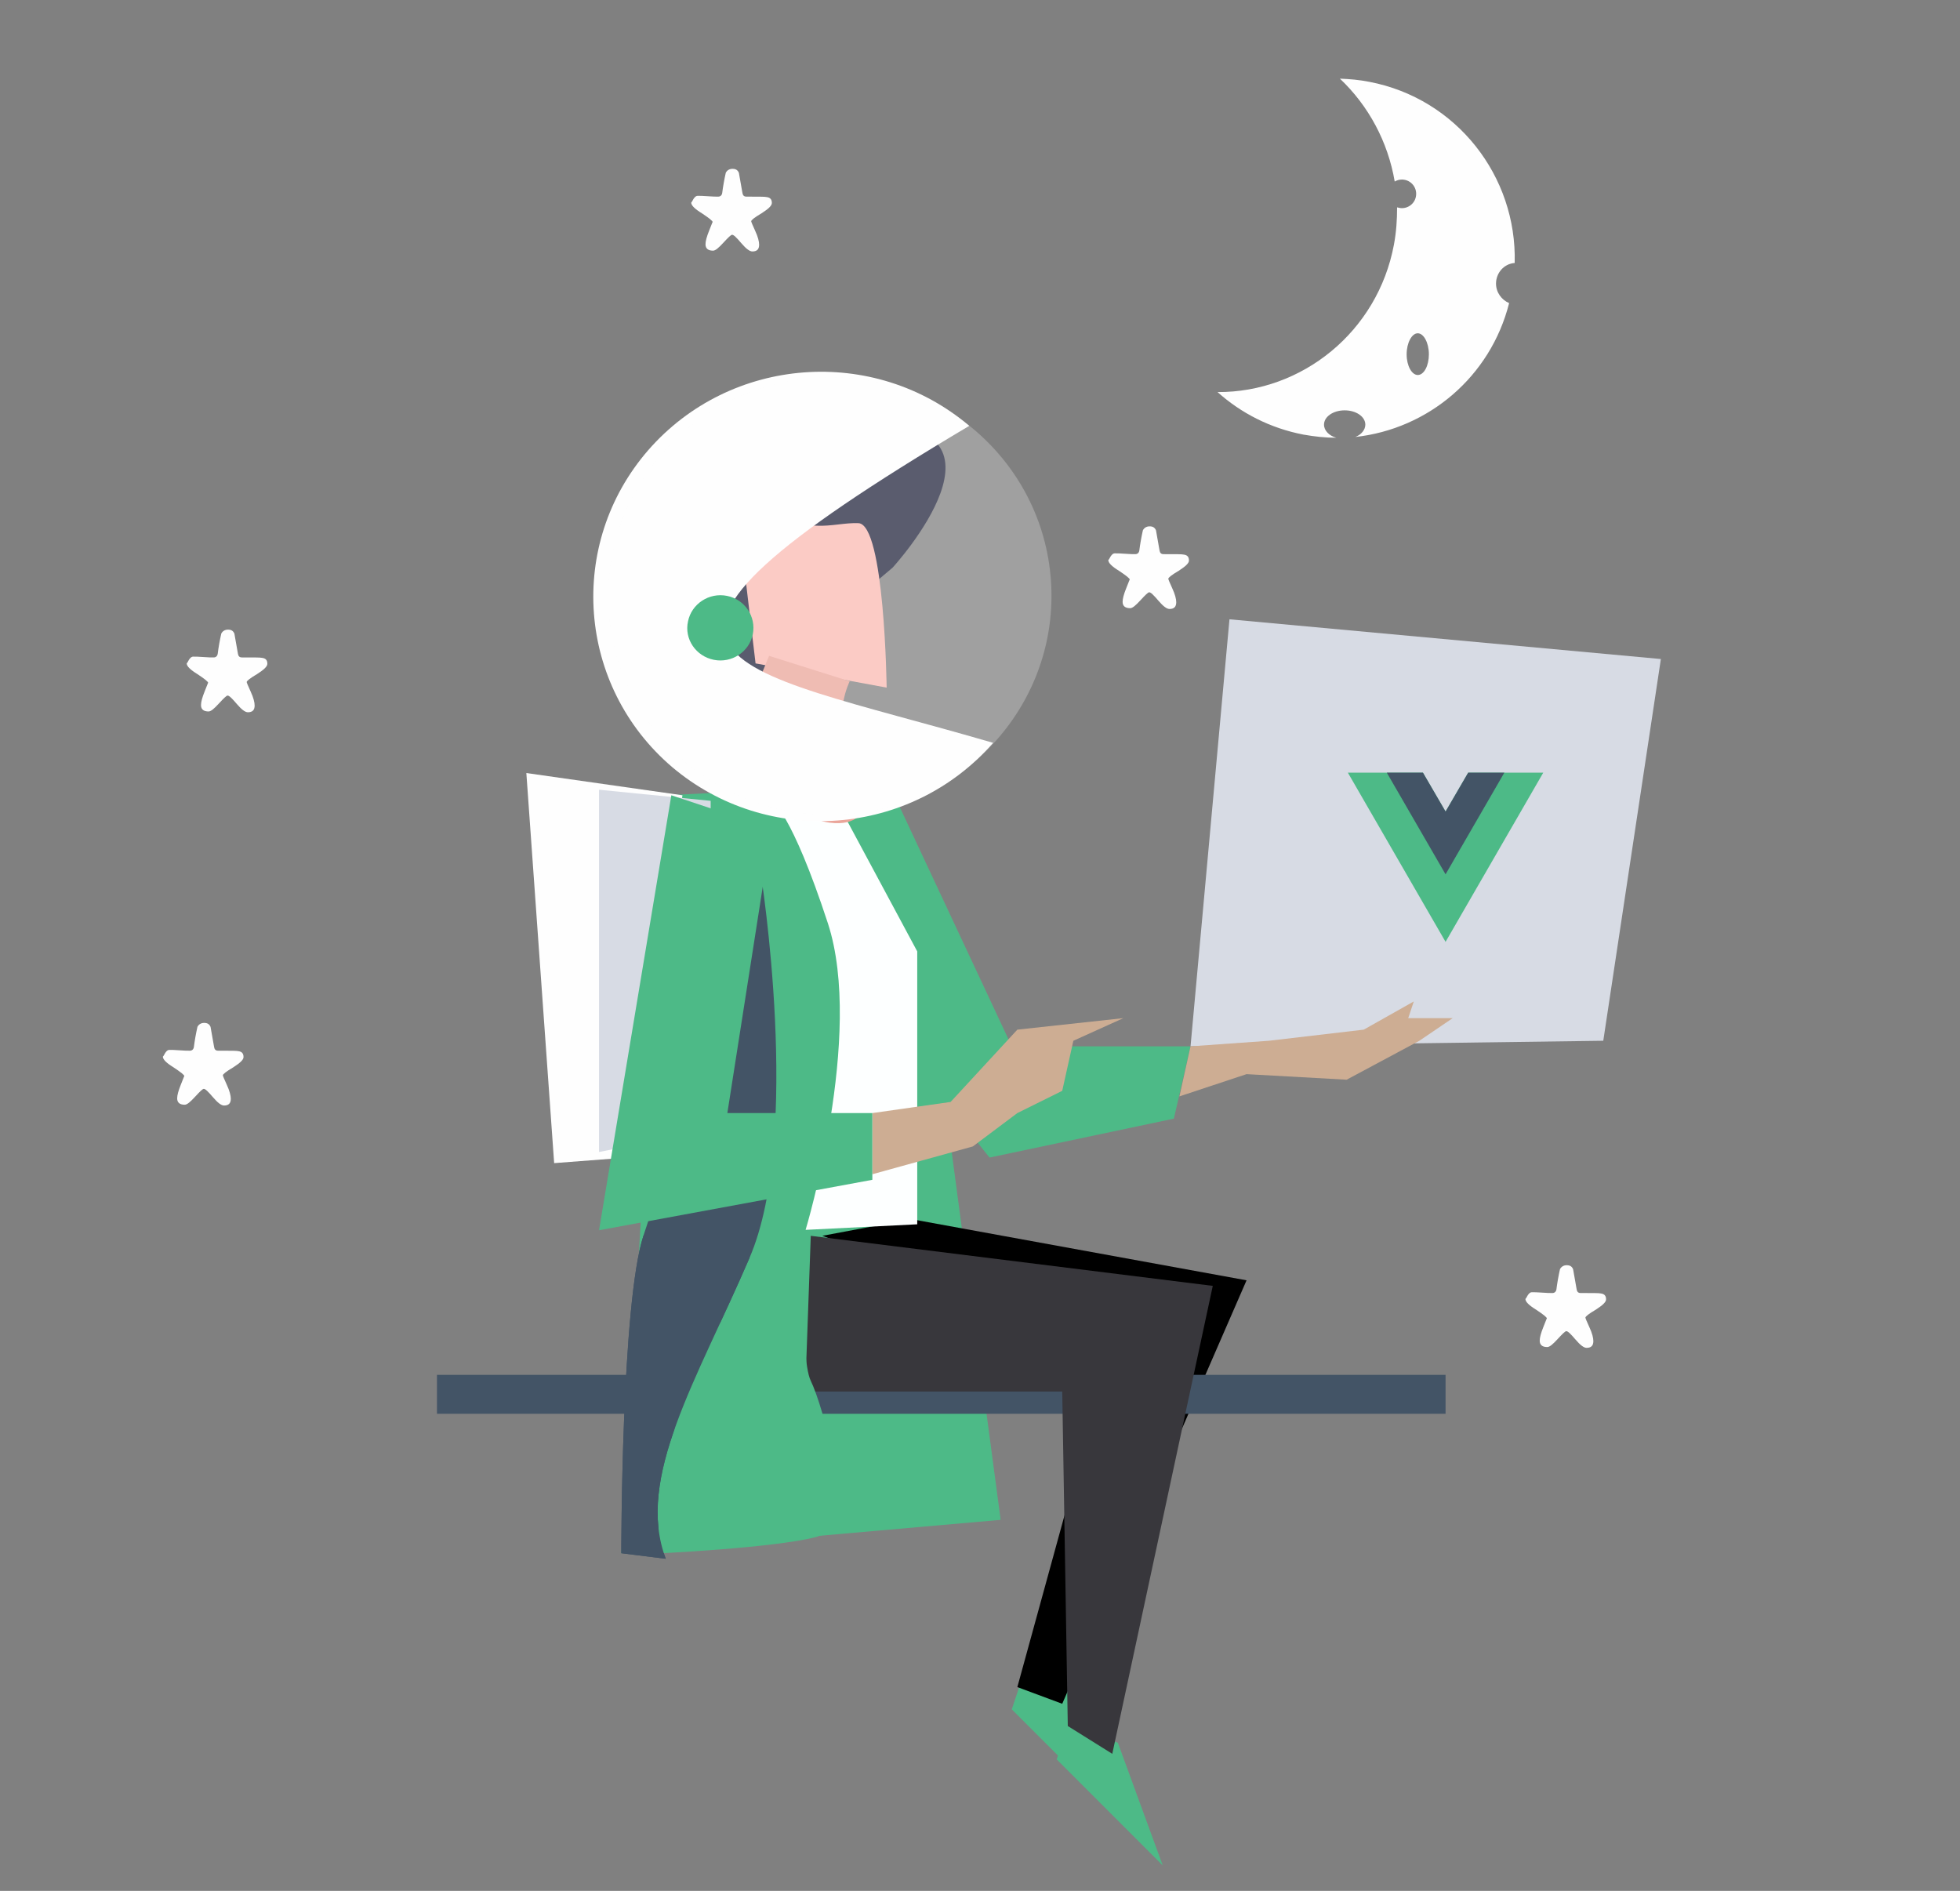 <?xml version="1.0" encoding="utf-8"?>
<!-- Generator: Adobe Illustrator 24.1.1, SVG Export Plug-In . SVG Version: 6.00 Build 0)  -->
<svg version="1.1" id="Group_1" xmlns="http://www.w3.org/2000/svg" xmlns:xlink="http://www.w3.org/1999/xlink" x="0px" y="0px"
	 viewBox="0 0 493.4 476" style="enable-background:new 0 0 493.4 476;" xml:space="preserve">
<rect x="0" y="0" width="493.4" height="476" fill="#808080" stroke="none"/>
<style type="text/css">
	.st0{fill:#4DBA87;}
	.st1{fill:#FDFFFF;}
	.st2{fill:#435466;}
	.st3{fill:#FEFEFE;}
	.st4{fill-rule:evenodd;clip-rule:evenodd;fill:#FEFEFE;}
	.st5{fill:#23263E;}
	.st6{fill:#FAB9B2;}
	.st7{fill:#EAA59A;}
	.st8{opacity:0.251;}
	.st9{fill:#D7DBE4;}
	.st10{fill:#CDAD93;}
	.st11{fill:#38373C;}
</style>
<g id="Shape_857">
	<g>
		<polygon class="st0" points="251.9,382.6 237.9,277.4 249.1,291.4 295.5,281.6 299.7,263.4 254.7,263.4 223.8,197.4 167.6,200.2 
			156.4,391 		"/>
	</g>
</g>
<g id="Shape_863_copy">
	<g>
		<polygon class="st0" points="254.7,430.3 281.4,457 270.2,426.1 257.5,421.9 		"/>
	</g>
</g>
<g id="Shape_862">
	<g>
		<polygon points="280,337.7 256.1,424.7 267.4,428.9 313.8,322.3 229.4,306.9 207,311.1 		"/>
	</g>
</g>
<g id="Shape_863">
	<g>
		<polygon class="st0" points="266,442.9 292.7,469.6 281.4,438.7 268.8,434.5 		"/>
	</g>
</g>
<g id="Shape_860">
	<g>
		<path class="st1" d="M208.4,232.4c9.2,28.1-5.6,77.2-5.6,77.2l28.1-1.4v-68.7l-21.1-39.3l-15.5,1.4
			C194.3,201.6,199.2,204.3,208.4,232.4z"/>
	</g>
</g>
<g id="Shape_859">
	<g>
		<path class="st2" d="M167.6,392.4c-7.7-20.4,7.8-44.9,21.1-75.8s2.8-96.8,2.8-96.8S167.6,294.2,162,311c-5.6,16.9-5.6,80-5.6,80
			L167.6,392.4z"/>
	</g>
</g>
<g id="_x2A__copy_24">
	<g>
		<path class="st3" d="M174,51c0,0.7,0.9,1.6,2.7,2.7c1.8,1.2,2.7,1.9,2.7,2.2c0-0.1-0.3,0.7-0.9,2.2s-0.9,2.6-0.9,3.4
			c0,1.1,0.7,1.6,1.9,1.6c0.6,0,1.4-0.7,2.6-2s1.9-2,2.2-2c0.4,0,1.1,0.7,2.3,2.1c1.2,1.4,2.1,2.1,2.8,2.1c1.1,0,1.7-0.5,1.7-1.7
			c0-0.8-0.3-2-1-3.5s-1-2.3-1-2.4c0-0.3,0.9-1,2.6-2c1.7-1.1,2.6-1.9,2.6-2.6c0-0.9-0.4-1.4-1.4-1.5c-0.3-0.1-2-0.1-5-0.1
			c-0.6,0-0.9-0.3-1-0.9c-0.6-3.4-0.9-5.1-0.9-5.1c-0.3-0.7-0.8-1-1.6-1c-0.8,0-1.4,0.4-1.7,1c-0.4,1.8-0.7,3.5-0.9,5.1
			c-0.1,0.6-0.5,0.9-1,0.9c-0.6,0-1.4,0-2.6-0.1s-2-0.1-2.6-0.1c-0.3,0-0.6,0.2-0.9,0.6C174.4,50.3,174.3,50.7,174,51z"/>
	</g>
</g>
<g id="_x2A__copy_25">
	<g>
		<path class="st3" d="M47,167c0,0.7,0.9,1.6,2.7,2.7c1.8,1.2,2.7,1.9,2.7,2.2c0-0.1-0.3,0.7-0.9,2.2s-0.9,2.6-0.9,3.4
			c0,1.1,0.7,1.6,1.9,1.6c0.6,0,1.4-0.7,2.6-2s1.9-2,2.2-2c0.4,0,1.1,0.7,2.3,2.1c1.2,1.4,2.1,2.1,2.8,2.1c1.1,0,1.7-0.5,1.7-1.7
			c0-0.8-0.3-2-1-3.5s-1-2.3-1-2.4c0-0.3,0.9-1,2.6-2c1.7-1.1,2.6-1.9,2.6-2.6c0-0.9-0.4-1.4-1.4-1.5c-0.3-0.1-2-0.1-5-0.1
			c-0.6,0-0.9-0.3-1-0.9c-0.6-3.4-0.9-5.1-0.9-5.1c-0.3-0.7-0.8-1-1.6-1c-0.8,0-1.4,0.4-1.7,1c-0.4,1.8-0.7,3.5-0.9,5.1
			c-0.1,0.6-0.5,0.9-1,0.9c-0.6,0-1.4,0-2.6-0.1s-2-0.1-2.6-0.1c-0.3,0-0.6,0.2-0.9,0.6C47.4,166.3,47.3,166.7,47,167z"/>
	</g>
</g>
<g id="_x2A__copy_26">
	<g>
		<path class="st3" d="M384,327c0,0.7,0.9,1.6,2.7,2.7c1.8,1.2,2.7,1.9,2.7,2.2c0-0.1-0.3,0.7-0.9,2.2s-0.9,2.6-0.9,3.4
			c0,1.1,0.7,1.6,1.9,1.6c0.6,0,1.4-0.7,2.6-2c1.2-1.3,1.9-2,2.2-2c0.4,0,1.1,0.7,2.3,2.1c1.2,1.4,2.1,2.1,2.8,2.1
			c1.1,0,1.7-0.5,1.7-1.7c0-0.8-0.3-2-1-3.5c-0.7-1.5-1-2.3-1-2.4c0-0.3,0.9-1,2.6-2c1.7-1.1,2.6-1.9,2.6-2.6c0-0.9-0.4-1.4-1.4-1.5
			c-0.3-0.1-2-0.1-5-0.1c-0.6,0-0.9-0.3-1-0.9c-0.6-3.4-0.9-5.1-0.9-5.1c-0.3-0.7-0.8-1-1.6-1s-1.4,0.4-1.7,1
			c-0.4,1.8-0.7,3.5-0.9,5.1c-0.1,0.6-0.5,0.9-1,0.9c-0.6,0-1.4,0-2.6-0.1c-1.2-0.1-2-0.1-2.6-0.1c-0.3,0-0.6,0.2-0.9,0.6
			C384.4,326.3,384.3,326.7,384,327z"/>
	</g>
</g>
<g id="_x2A__copy_27">
	<g>
		<path class="st3" d="M279,141c0,0.7,0.9,1.6,2.7,2.7c1.8,1.2,2.7,1.9,2.7,2.2c0-0.1-0.3,0.7-0.9,2.2c-0.6,1.5-0.9,2.6-0.9,3.4
			c0,1.1,0.7,1.6,1.9,1.6c0.6,0,1.4-0.7,2.6-2c1.2-1.3,1.9-2,2.2-2c0.4,0,1.1,0.7,2.3,2.1c1.2,1.4,2.1,2.1,2.8,2.1
			c1.1,0,1.7-0.5,1.7-1.7c0-0.8-0.3-2-1-3.5c-0.7-1.5-1-2.3-1-2.4c0-0.3,0.9-1,2.6-2c1.7-1.1,2.6-1.9,2.6-2.6c0-0.9-0.4-1.4-1.4-1.5
			c-0.3-0.1-2-0.1-5-0.1c-0.6,0-0.9-0.3-1-0.9c-0.6-3.4-0.9-5.1-0.9-5.1c-0.3-0.7-0.8-1-1.6-1c-0.8,0-1.4,0.4-1.7,1
			c-0.4,1.8-0.7,3.5-0.9,5.1c-0.1,0.6-0.5,0.9-1,0.9c-0.6,0-1.4,0-2.6-0.1c-1.2-0.1-2-0.1-2.6-0.1c-0.3,0-0.6,0.2-0.9,0.6
			C279.4,140.3,279.3,140.7,279,141z"/>
	</g>
</g>
<g id="_x2A__copy_28">
	<g>
		<path class="st3" d="M41,266c0,0.7,0.9,1.6,2.7,2.7c1.8,1.2,2.7,1.9,2.7,2.2c0-0.1-0.3,0.7-0.9,2.2s-0.9,2.6-0.9,3.4
			c0,1.1,0.7,1.6,1.9,1.6c0.6,0,1.4-0.7,2.6-2s1.9-2,2.2-2c0.4,0,1.1,0.7,2.3,2.1c1.2,1.4,2.1,2.1,2.8,2.1c1.1,0,1.7-0.5,1.7-1.7
			c0-0.8-0.3-2-1-3.5s-1-2.3-1-2.4c0-0.3,0.9-1,2.6-2c1.7-1.1,2.6-1.9,2.6-2.6c0-0.9-0.4-1.4-1.4-1.5c-0.3-0.1-2-0.1-5-0.1
			c-0.6,0-0.9-0.3-1-0.9c-0.6-3.4-0.9-5.1-0.9-5.1c-0.3-0.7-0.8-1-1.6-1c-0.8,0-1.4,0.4-1.7,1c-0.4,1.8-0.7,3.5-0.9,5.1
			c-0.1,0.6-0.5,0.9-1,0.9c-0.6,0-1.4,0-2.6-0.1s-2-0.1-2.6-0.1c-0.3,0-0.6,0.2-0.9,0.6C41.4,265.3,41.3,265.7,41,266z"/>
	</g>
</g>
<g id="Ellipse_867_copy_5">
	<g>
		<path class="st4" d="M306.5,98.7c5.9,5.3,13.3,9.1,21.6,10.7c2.8,0.5,5.6,0.8,8.3,0.8c-1.8-0.5-3.1-1.8-3.1-3.3
			c0-2,2.3-3.6,5.2-3.6s5.2,1.6,5.2,3.6c0,1.3-1,2.5-2.5,3.1c18.3-2,34-15.1,38.7-33.7c-1.9-0.8-3.3-2.7-3.3-4.9c0-2.7,2-5,4.7-5.2
			c0.6-21.8-14.6-41.4-36.6-45.6c-2.5-0.5-4.9-0.7-7.4-0.8c7.2,6.8,12.1,15.9,13.8,25.9c0.5-0.3,1.1-0.5,1.8-0.5
			c2,0,3.6,1.6,3.6,3.6s-1.6,3.6-3.6,3.6c-0.4,0-0.8-0.1-1.2-0.2c0,3.1-0.2,6.2-0.8,9.4C346.8,83.5,327.8,98.8,306.5,98.7z
			 M354.1,89.2c0-2.9,1.3-5.3,2.8-5.3s2.8,2.4,2.8,5.3c0,2.8-1.2,5.2-2.8,5.2C355.4,94.4,354.1,92.1,354.1,89.2z"/>
	</g>
</g>
<g id="Shape_804_copy_7">
	<g>
		<path class="st5" d="M173.8,138.7c0,0,8.3,7,6.4,15.5c-1.9,8.4,10.1,22.2,14.8,15.9c4.8-6.4,29.7-27.2,29.7-27.2
			s34.9-38.1-8.3-35.9l-17.8,4.7l-9.9-4.3C188.7,107.4,166.5,120.5,173.8,138.7z"/>
	</g>
</g>
<g id="Shape_799_copy_6">
	<g>
		<path class="st6" d="M187.3,142.5l2.9,24.5l33,6.1c0,0-0.5-41.1-7.1-41.4s-14.1,3.9-22.9-5.7l-1.6,7.9
			C191.6,133.9,178.7,125.7,187.3,142.5z"/>
	</g>
</g>
<g id="Shape_800_copy_6">
	<g>
		<path class="st7" d="M186,183.7c0,0,9.4,21.7,22.9,23.4s10.3-13.9,5.4-20.2c-4.9-6.3-0.4-15.4-0.4-15.4l-20.3-6.4L186,183.7z"/>
	</g>
</g>
<g id="Ellipse_843_copy_4">
	<g>
		<path class="st3" d="M169.2,193.1c24,20.3,60.1,17.6,80.8-6.1c-68.8-20.1-106.8-19.9-6-79.8c-24-20.3-60.1-17.6-80.8,6.1
			C142.6,137,145.3,172.7,169.2,193.1z"/>
	</g>
</g>
<g id="Ellipse_844_copy_6" class="st8">
	<g>
		
			<ellipse transform="matrix(0.998 -6.871528e-02 6.871528e-02 0.998 -9.812 14.699)" class="st3" cx="208.8" cy="150" rx="55.8" ry="55.1"/>
	</g>
</g>
<g id="Ellipse_845_copy_4">
	<g>
		<path class="st0" d="M179.7,166.1c4.5,0.9,8.9-2,9.8-6.4c0.9-4.5-2-8.8-6.5-9.7c-4.5-0.9-8.9,2-9.8,6.4
			C172.2,160.9,175.2,165.2,179.7,166.1z"/>
	</g>
</g>
<g id="Shape_879">
	<g>
		<polygon class="st3" points="132.5,194.6 139.5,292.8 157.8,291.4 171.8,200.2 		"/>
	</g>
</g>
<g id="Shape_878">
	<g>
		<polygon class="st9" points="150.8,198.8 150.8,290 178.9,284.4 178.9,201.6 		"/>
	</g>
</g>
<g id="Shape_866">
	<g>
		<polygon class="st9" points="299.7,263.4 403.6,262 418.1,165.9 309.5,155.9 		"/>
	</g>
</g>
<g id="Shape_864">
	<g>
		<polygon class="st10" points="219.6,280.2 219.6,295.6 244.9,288.6 256.1,280.2 267.4,274.6 270.2,262 282.8,256.3 256.1,259.2 
			239.3,277.4 		"/>
	</g>
</g>
<g id="Shape_865">
	<g>
		<polygon class="st10" points="296.9,276 313.8,270.4 339,271.8 357.3,262 365.7,256.3 354.5,256.3 355.9,252.1 343.3,259.2 
			319.4,262 299.7,263.4 		"/>
	</g>
</g>
<g id="Rectangle_867_copy">
	<g>
		<rect x="110" y="346.1" class="st2" width="253.9" height="9.8"/>
	</g>
</g>
<g id="Shape_858">
	<g>
		<polygon class="st0" points="150.8,309.7 219.6,297 219.6,280.2 183.1,280.2 194.3,208.6 169,200.2 		"/>
	</g>
</g>
<g id="Shape_861">
	<g>
		<polygon class="st11" points="202.7,350.3 267.4,350.3 268.8,434.5 280,441.5 305.3,323.7 204.1,311.1 		"/>
	</g>
</g>
<g id="Shape_869">
	<g>
		<path class="st0" d="M164.7,391.1c0,0,30.3-1.4,40.8-4.2s1.6-33.2-1.4-39.3s-1.4-40.7-1.4-40.7l-25.3,30.9l-7,18.2L164.7,391.1z"
			/>
	</g>
</g>
<g id="Shape_859_copy">
	<g>
		<path class="st2" d="M167.6,392.4c-7.7-20.4,7.8-44.9,21.1-75.8c-6.7-9.6-14.2,11.8-26.7-5.6c-5.6,16.9-5.6,80-5.6,80L167.6,392.4
			z"/>
	</g>
</g>
<path class="st0" d="M369.6,194.5l-5.7,9.8l-5.7-9.8h-18.9l24.6,42.6l24.6-42.6H369.6z"/>
<path class="st2" d="M369.6,194.5l-5.7,9.8l-5.7-9.8h-9.1l14.8,25.6l14.8-25.6H369.6z"/>
</svg>
